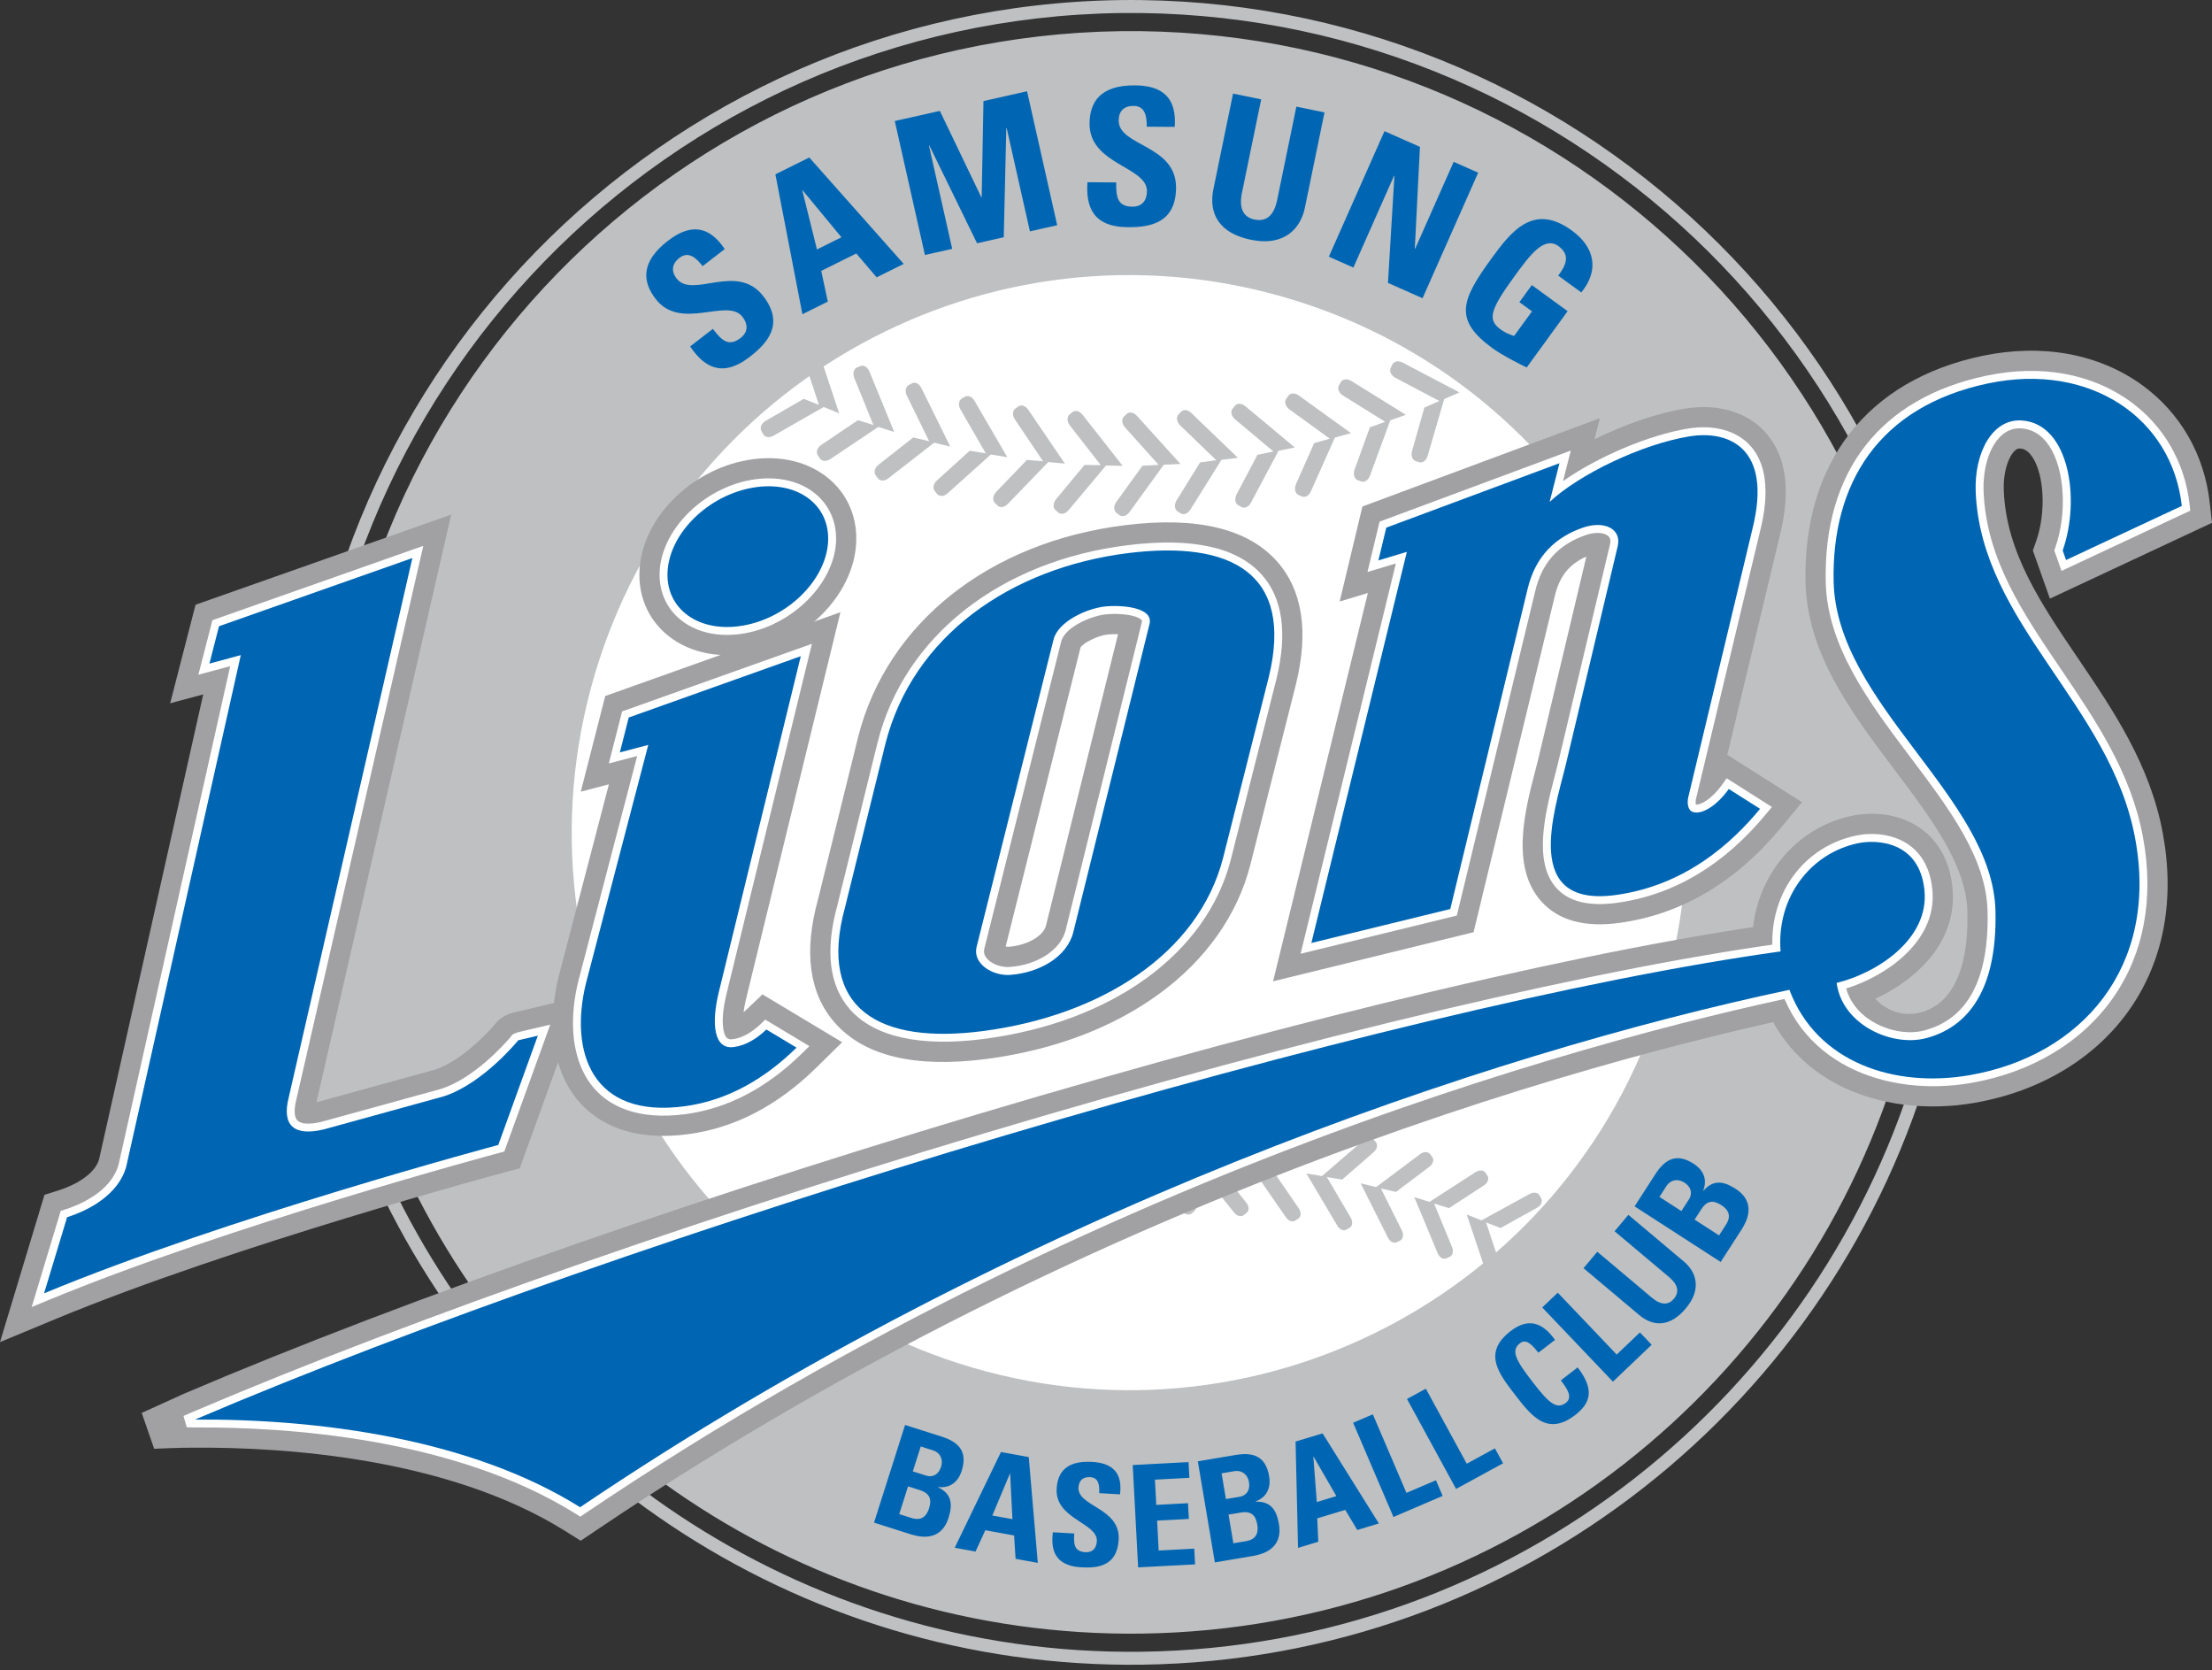 <svg width="355" height="268" viewBox="0 0 355 268" fill="none" xmlns="http://www.w3.org/2000/svg">
<rect x="0" y="0" width="355" height="268" fill="#333333" stroke="none"/>
<g clip-path="url(#clip0_1484_193)">
<path d="M183.263 265.023C128.377 265.741 80.791 232.525 60.508 184.87C61.395 184.511 62.243 184.045 63.056 183.504C82.797 230.269 129.364 262.824 183.224 262.114C241.539 261.325 290.259 221.864 305.301 168.461C306.205 168.802 307.144 169.04 308.1 169.172C292.702 223.758 242.812 264.216 183.263 265.023ZM50.073 135.299C49.137 62.85 107.34 3.092 179.817 2.091C250.969 1.205 309.841 57.258 312.883 127.826C311.935 127.588 310.955 127.458 309.957 127.445C306.724 58.543 249.384 4.134 179.854 5C108.839 5.98 52.066 64.274 52.985 135.262C53.025 138.269 53.176 141.248 53.42 144.201C52.44 144.371 51.483 144.651 50.567 145.036C50.282 141.798 50.117 138.55 50.073 135.299ZM325.998 148.355C325.998 139.165 321.393 131.377 315 128.565C312.337 56.491 252.348 -0.892 179.79 0.012C106.166 1.029 47.043 61.73 47.992 135.326C48.041 138.95 48.24 142.539 48.575 146.086C43.148 149.474 39.398 156.618 39.398 164.909C39.398 176.466 46.667 185.834 55.633 185.834C56.616 185.834 57.574 185.703 58.51 185.486C79.066 234.001 127.46 267.837 183.292 267.102C243.959 266.282 294.76 224.946 310.241 169.249C318.984 168.92 325.998 159.703 325.998 148.355Z" fill="#BEC0C2"/>
<path d="M95.364 108.516C109.212 61.111 158.89 33.889 206.327 47.749C253.747 61.596 280.953 111.266 267.106 158.687C253.25 206.095 203.57 233.3 156.14 219.455C108.728 205.599 81.508 155.94 95.364 108.516Z" fill="white"/>
<path d="M229.137 73.094L231.775 64.027L234.224 62.96L225.164 58.207C224.336 57.761 223.682 58.039 223.457 58.476L223.187 59.05C222.948 59.515 223.218 60.242 223.955 60.626L230.995 64.339L228.591 65.4L226.625 72.328C226.38 73.13 226.705 73.818 227.212 73.988L227.79 74.165C228.249 74.301 228.891 74.002 229.137 73.094Z" fill="#BEC0C2"/>
<path d="M219.881 76.279L223.118 67.441L225.623 66.558L216.916 61.154C216.116 60.654 215.449 60.883 215.192 61.302L214.885 61.834C214.619 62.302 214.83 63.035 215.542 63.472L222.313 67.681L219.852 68.566L217.397 75.326C217.11 76.123 217.383 76.835 217.866 77.032L218.442 77.248C218.897 77.421 219.557 77.163 219.881 76.279Z" fill="#BEC0C2"/>
<path d="M210.408 78.78L214.234 70.209L216.81 69.499L208.48 63.485C207.722 62.935 207.036 63.102 206.755 63.506L206.4 64.033C206.114 64.465 206.274 65.212 206.952 65.7L213.418 70.388L210.908 71.096L207.999 77.661C207.658 78.433 207.888 79.159 208.352 79.396L208.912 79.651C209.358 79.859 210.037 79.648 210.408 78.78Z" fill="#BEC0C2"/>
<path d="M200.788 80.609L205.194 72.322L207.803 71.8L199.903 65.208C199.197 64.588 198.498 64.725 198.183 65.116L197.797 65.599C197.469 66.005 197.59 66.773 198.235 67.301L204.374 72.443L201.809 72.974L198.461 79.316C198.07 80.043 198.245 80.796 198.703 81.045L199.243 81.366C199.667 81.592 200.355 81.447 200.788 80.609Z" fill="#BEC0C2"/>
<path d="M191.066 81.723L196.034 73.779L198.673 73.458L191.223 66.299C190.558 65.638 189.865 65.715 189.524 66.078L189.106 66.537C188.754 66.931 188.826 67.691 189.419 68.269L195.199 73.843L192.607 74.186L188.845 80.254C188.399 80.979 188.524 81.738 188.943 82.023L189.475 82.359C189.879 82.63 190.574 82.52 191.066 81.723Z" fill="#BEC0C2"/>
<path d="M181.301 82.122L186.777 74.564L189.452 74.444L182.507 66.767C181.887 66.064 181.163 66.082 180.818 66.418L180.36 66.847C179.995 67.211 180.004 67.983 180.563 68.593L185.948 74.582L183.347 74.731L179.167 80.518C178.677 81.189 178.754 81.95 179.167 82.275L179.657 82.656C180.043 82.945 180.75 82.898 181.301 82.122Z" fill="#BEC0C2"/>
<path d="M171.515 81.833L177.504 74.689L180.173 74.745L173.772 66.594C173.196 65.842 172.48 65.82 172.108 66.127L171.633 66.525C171.232 66.859 171.191 67.63 171.711 68.28L176.665 74.64L174.052 74.597L169.51 80.069C168.97 80.7 168.988 81.468 169.372 81.825L169.842 82.237C170.198 82.562 170.909 82.557 171.515 81.833Z" fill="#BEC0C2"/>
<path d="M161.772 80.826L168.235 74.137L170.895 74.382L165.058 65.792C164.542 65.008 163.839 64.93 163.448 65.205L162.937 65.568C162.507 65.865 162.412 66.642 162.897 67.326L167.402 74.016L164.812 73.794L159.89 78.912C159.307 79.511 159.278 80.289 159.643 80.676L160.077 81.099C160.425 81.454 161.124 81.51 161.772 80.826Z" fill="#BEC0C2"/>
<path d="M152.117 79.118L159.02 72.924L161.658 73.359L156.427 64.365C155.96 63.542 155.261 63.412 154.847 63.666L154.31 63.977C153.875 64.261 153.739 65.016 154.162 65.736L158.207 72.741L155.624 72.324L150.369 77.089C149.755 77.631 149.672 78.396 150.009 78.793L150.414 79.277C150.731 79.649 151.436 79.753 152.117 79.118Z" fill="#BEC0C2"/>
<path d="M142.607 76.717L149.917 71.032L152.509 71.658L147.898 62.319C147.505 61.45 146.806 61.279 146.377 61.497L145.829 61.781C145.375 62.026 145.184 62.761 145.556 63.518L149.12 70.802L146.568 70.188L141.002 74.558C140.343 75.064 140.218 75.825 140.521 76.244L140.893 76.75C141.183 77.154 141.888 77.304 142.607 76.717Z" fill="#BEC0C2"/>
<path d="M133.284 73.642L140.961 68.495L143.512 69.318L139.548 59.65C139.197 58.776 138.523 58.547 138.077 58.735L137.511 58.972C137.044 59.182 136.787 59.906 137.121 60.689L140.173 68.196L137.691 67.418L131.826 71.371C131.135 71.822 130.939 72.568 131.229 73.025L131.567 73.54C131.826 73.956 132.517 74.162 133.284 73.642Z" fill="#BEC0C2"/>
<path d="M124.18 69.887L132.198 65.304L134.678 66.316L131.383 56.402C131.098 55.49 130.445 55.207 129.974 55.367L129.401 55.568C128.917 55.748 128.614 56.453 128.89 57.243L131.428 64.966L128.987 63.996L122.889 67.52C122.17 67.919 121.936 68.652 122.172 69.107L122.474 69.659C122.712 70.109 123.381 70.353 124.18 69.887ZM128.112 196.058L126.752 204.722L124.557 206.044L133.725 209.206C134.559 209.507 135.147 209.169 135.299 208.73L135.495 208.179C135.654 207.72 135.322 207.101 134.572 206.831L127.445 204.345L129.579 203.048L130.601 196.435C130.722 195.658 130.329 195.065 129.841 194.986L129.263 194.893C128.804 194.828 128.229 195.194 128.112 196.058Z" fill="#BEC0C2"/>
<path d="M136.496 191.912L134.516 200.47L132.247 201.618L141.165 205.423C141.98 205.784 142.588 205.487 142.777 205.062L143.003 204.519C143.203 204.071 142.904 203.42 142.179 203.109L135.241 200.128L137.475 198.99L138.939 192.46C139.128 191.701 138.778 191.082 138.279 190.958L137.719 190.836C137.275 190.733 136.68 191.057 136.496 191.912Z" fill="#BEC0C2"/>
<path d="M145.139 188.365L142.57 196.753L140.231 197.73L148.863 202.164C149.651 202.58 150.273 202.324 150.495 201.92L150.754 201.407C150.982 200.957 150.737 200.291 150.036 199.936L143.325 196.477L145.623 195.499L147.56 189.087C147.79 188.33 147.485 187.69 147.015 187.542L146.454 187.38C146.008 187.244 145.386 187.527 145.139 188.365Z" fill="#BEC0C2"/>
<path d="M154.021 185.439L150.884 193.618L148.465 194.445L156.77 199.466C157.522 199.925 158.163 199.726 158.406 199.339L158.715 198.826C158.966 198.407 158.764 197.728 158.093 197.317L151.648 193.398L153.999 192.579L156.381 186.321C156.665 185.584 156.403 184.926 155.949 184.735L155.395 184.54C154.963 184.376 154.324 184.613 154.021 185.439Z" fill="#BEC0C2"/>
<path d="M163.088 183.127L159.381 191.075L156.922 191.727L164.841 197.311C165.557 197.843 166.216 197.675 166.489 197.291L166.827 196.821C167.114 196.425 166.956 195.721 166.31 195.274L160.149 190.913L162.563 190.259L165.381 184.168C165.708 183.476 165.503 182.787 165.053 182.585L164.517 182.327C164.1 182.141 163.45 182.324 163.088 183.127Z" fill="#BEC0C2"/>
<path d="M172.292 181.465L168.027 189.134L165.532 189.606L173.05 195.744C173.729 196.313 174.387 196.204 174.688 195.835L175.058 195.386C175.372 195.001 175.261 194.306 174.656 193.801L168.82 189.016L171.271 188.541L174.499 182.681C174.879 181.985 174.715 181.291 174.299 181.053L173.775 180.778C173.369 180.55 172.714 180.695 172.292 181.465Z" fill="#BEC0C2"/>
<path d="M181.586 180.459L176.807 187.81L174.262 188.099L181.34 194.747C181.972 195.361 182.66 195.296 182.974 194.965L183.38 194.54C183.708 194.18 183.656 193.458 183.085 192.934L177.599 187.742L180.063 187.435L183.709 181.818C184.137 181.163 184.02 180.456 183.608 180.189L183.12 179.864C182.728 179.621 182.063 179.717 181.586 180.459Z" fill="#BEC0C2"/>
<path d="M190.932 180.098L185.645 187.096L183.089 187.224L189.684 194.34C190.277 195.001 190.954 194.979 191.294 194.669L191.725 194.267C192.085 193.937 192.075 193.22 191.544 192.65L186.444 187.09L188.939 186.956L192.952 181.605C193.426 180.99 193.359 180.274 192.979 179.967L192.503 179.621C192.142 179.339 191.468 179.39 190.932 180.098Z" fill="#BEC0C2"/>
<path d="M200.282 180.401L194.517 187.007L191.96 186.956L198.038 194.529C198.577 195.216 199.255 195.245 199.608 194.965L200.079 194.593C200.469 194.294 200.511 193.567 200.01 192.964L195.314 187.061L197.801 187.106L202.192 182.051C202.71 181.463 202.692 180.736 202.324 180.404L201.882 180.039C201.53 179.735 200.857 179.728 200.282 180.401Z" fill="#BEC0C2"/>
<path d="M209.586 181.352L203.377 187.532L200.839 187.302L206.351 195.286C206.847 196.016 207.518 196.09 207.903 195.826L208.396 195.505C208.797 195.217 208.879 194.514 208.433 193.872L204.157 187.649L206.644 187.869L211.377 183.125C211.927 182.58 211.962 181.869 211.622 181.521L211.202 181.104C210.882 180.773 210.204 180.725 209.586 181.352Z" fill="#BEC0C2"/>
<path d="M218.8 182.968L212.164 188.702L209.656 188.28L214.605 196.631C215.033 197.404 215.711 197.519 216.109 197.287L216.611 196.992C217.033 196.737 217.172 196.044 216.772 195.368L212.943 188.863L215.411 189.261L220.46 184.861C221.058 184.354 221.135 183.641 220.818 183.266L220.435 182.823C220.138 182.469 219.454 182.378 218.8 182.968Z" fill="#BEC0C2"/>
<path d="M227.875 185.211L220.851 190.469L218.373 189.868L222.731 198.554C223.115 199.342 223.778 199.517 224.186 199.312L224.713 199.052C225.145 198.825 225.346 198.143 224.987 197.443L221.625 190.691L224.04 191.246L229.395 187.211C230.033 186.753 230.17 186.049 229.87 185.65L229.518 185.189C229.247 184.818 228.574 184.676 227.875 185.211Z" fill="#BEC0C2"/>
<path d="M236.772 188.095L229.403 192.85L226.974 192.074L230.707 201.036C231.035 201.862 231.67 202.074 232.112 201.899L232.642 201.677C233.097 201.478 233.344 200.812 233.034 200.095L230.158 193.114L232.544 193.85L238.15 190.198C238.808 189.782 238.993 189.088 238.737 188.681L238.418 188.19C238.165 187.791 237.507 187.612 236.772 188.095Z" fill="#BEC0C2"/>
<path d="M245.45 191.599L237.764 195.805L235.393 194.875L238.483 204.075C238.755 204.918 239.373 205.183 239.811 205.04L240.375 204.848C240.838 204.696 241.124 204.039 240.874 203.303L238.496 196.141L240.812 197.043L246.679 193.783C247.363 193.415 247.597 192.742 247.36 192.313L247.082 191.797C246.851 191.394 246.211 191.159 245.45 191.599Z" fill="#BEC0C2"/>
<path d="M119.964 73.817C110.79 75.443 103.182 83.12 102.642 91.295C102.622 91.609 102.612 91.923 102.612 92.237C102.612 95.89 104.047 99.172 106.712 101.564C110.037 104.542 114.907 105.729 120.067 104.814C129.236 103.199 136.849 95.523 137.394 87.338C137.656 83.302 136.217 79.658 133.325 77.067C129.997 74.085 125.13 72.902 119.964 73.817ZM31.382 97.032L27.309 112.842C27.309 112.842 30.424 112.006 32.612 111.416C29.906 123.476 15.981 185.644 15.89 186.062C15.169 188.418 12.082 190.15 9.409 190.995L7.139 191.713L-0 215.342L8.8 211.687C37.613 199.726 80.701 188.181 81.135 188.067L83.41 187.459L93.399 159.875L82.626 162.414C81.164 162.755 80.25 163.379 79.657 164.087C78.308 165.741 73.949 170.268 69.851 171.612L50.88 176.837L50.789 176.858C50.88 176.452 72.41 82.568 72.41 82.568L31.382 97.032Z" fill="#A1A1A4"/>
<path d="M97.13 111.68L93.208 127.025C93.208 127.025 95.572 126.409 97.722 125.842C95.192 135.514 89.65 156.726 89.65 156.726C89.023 159.288 88.719 161.773 88.719 164.117C88.719 169.284 90.208 173.769 93.088 176.96C95.799 179.963 101.03 183.272 110.567 181.96C117.965 180.951 124.835 177.372 130.997 171.314L135.155 167.227L122.366 159.55L119.876 161.924C119.695 162.101 119.509 162.25 119.334 162.398C119.404 161.846 119.516 161.194 119.695 160.442C119.682 160.478 132.896 106.357 132.896 106.357L134.879 98.23L97.13 111.68Z" fill="#A1A1A4"/>
<path d="M177.789 101.802C178.322 101.741 178.895 101.734 179.432 101.764L167.867 148.514C167.424 150.226 164.809 151.706 161.795 151.919C161.666 151.928 161.535 151.895 161.399 151.862C162.003 149.463 173.36 104.105 173.42 103.864C173.845 103.21 176.007 102.002 177.789 101.802ZM180.594 84.26C158.795 86.945 142.365 99.956 137.733 118.207L131.242 144.47L131.267 144.36C128.966 152.746 129.859 159.368 133.927 164.044C138.625 169.438 146.831 171.41 158.323 169.911C180.228 167.048 196.446 155.121 200.659 138.78C200.661 138.762 207.999 109.721 207.999 109.721C210.059 101.261 209.02 94.664 204.935 90.065C200.237 84.801 192.051 82.842 180.594 84.26ZM270.438 65.559C265.918 66.289 260.657 68.132 255.9 70.486C256.311 68.852 256.755 67.1 256.755 67.1L218.651 81.269L215.001 96.513L219.527 95.147L204.315 157.452L236.491 149.578L249.514 95.689C250.251 92.502 251.839 90.506 254.592 89.302L246.874 121.783C246.887 121.739 246.449 123.443 246.449 123.443C244.733 130.02 242.388 139.034 247.333 144.598C250.064 147.674 254.301 148.846 259.926 148.076C269.875 146.709 278.628 141.523 285.95 132.65L289.207 128.709C289.207 128.709 278.25 121.76 277.215 121.108C279.654 110.93 285.67 85.798 285.67 85.798C286.28 83.306 286.592 81.014 286.592 78.925C286.592 74.931 285.462 71.688 283.218 69.249C280.282 66.064 275.627 64.725 270.438 65.559ZM24.743 232.457L22.742 226.703L29.526 223.623C65.739 208.165 115.681 190.785 166.548 175.931C218.728 160.699 265.083 150.201 293.735 147.132L298.827 146.583L298.539 161.14L294.956 161.836C270.24 166.604 182.816 186.733 95.63 245.576L93.198 247.214L90.711 245.657C71.799 233.823 45.385 232.2 31.324 232.282C29.241 232.25 24.743 232.457 24.743 232.457Z" fill="#A1A1A4"/>
<path d="M318.16 57.099C299.722 60.968 289.37 74.185 289.769 93.378C290.004 104.864 297.139 114.337 304.041 123.499C309.963 131.355 315.555 138.78 315.741 146.242C316.081 160.109 309.967 162.061 307.939 162.52C304.367 163.322 301.725 161.159 300.98 160.252C307.185 157.357 313.419 151.846 313.419 143.94C313.419 143.424 313.393 142.9 313.34 142.365C312.823 137.264 310.356 134.472 308.379 133.02C303.978 129.803 298.764 130.572 297.272 130.882C286.416 133.144 279.515 143.866 281.559 155.293C284.869 173.796 302.163 179.501 316.835 176.962C327.453 175.124 336.325 169.784 341.812 161.919C347.239 154.126 349.075 144.383 347.114 133.745C345.087 122.728 339.195 114.042 333.499 105.635C327.589 96.916 321.997 88.675 321.587 78.782C321.454 75.627 322.369 73.267 323.331 72.331C323.705 71.968 323.947 71.947 324.176 71.962C324.521 71.986 325.327 72.044 326.188 73.35C328.106 76.27 328.369 82.314 326.781 86.825L326.253 88.33L328.985 96.052L354.999 83.887L354.635 80.674C353.783 72.939 349.922 66.239 343.781 61.783C336.833 56.756 327.737 55.093 318.16 57.099Z" fill="#A1A1A4"/>
<path d="M120.527 77.008C112.89 78.359 106.314 84.867 105.878 91.513C105.861 91.749 105.853 91.985 105.854 92.222C105.854 94.948 106.911 97.385 108.874 99.146C111.454 101.459 115.325 102.362 119.501 101.62C127.141 100.274 133.717 93.77 134.16 87.119C134.358 84.106 133.292 81.392 131.159 79.483C128.582 77.166 124.708 76.267 120.527 77.008ZM34.091 99.514L31.835 108.264C31.835 108.264 35.497 107.281 36.946 106.887C36.075 110.785 19.044 186.808 19.015 186.932C17.727 191.336 12.55 193.405 10.385 194.086L9.744 194.29L5.085 209.718L7.56 208.692C36.574 196.649 79.862 185.049 80.294 184.936L80.938 184.759L88.307 164.406L84.45 165.31C82.792 165.701 82.178 165.85 81.984 166.355C80.98 167.531 76.103 173 70.813 174.708L51.634 179.989C49.721 180.45 48.318 180.379 47.731 179.786C47.204 179.246 47.147 178.035 47.572 176.363C47.582 176.331 67.932 87.586 67.932 87.586L34.091 99.514ZM99.84 114.149L97.71 122.494C97.71 122.494 101.037 121.624 102.259 121.303C101.278 125.048 92.805 157.473 92.805 157.473C92.233 159.804 91.957 162.043 91.957 164.137C91.957 168.488 93.161 172.2 95.499 174.79C97.681 177.208 101.999 179.862 110.127 178.75C116.813 177.834 123.074 174.555 128.727 169.001L129.898 167.854L122.814 163.601L122.121 164.27C120.607 165.708 119.096 166.539 117.62 166.737C116.935 166.835 116.711 166.59 116.612 166.485C115.997 165.812 115.614 163.638 116.541 159.7L130.303 103.301L99.84 114.149ZM170.305 102.944C170.858 100.71 174.885 98.87 177.42 98.579C179.554 98.338 182.483 98.665 183.192 99.474C183.263 99.55 183.301 99.615 183.257 99.806L171.012 149.293C170.202 152.421 166.507 154.833 162.021 155.153C160.666 155.248 159.188 154.699 158.405 153.819C158.073 153.439 157.915 153.051 157.915 152.636C157.915 152.531 157.927 152.42 157.95 152.305C157.97 152.213 170.305 102.944 170.305 102.944ZM180.994 87.475C160.545 89.997 145.171 102.075 140.873 119.007L134.389 145.248C132.396 152.494 133.062 158.106 136.37 161.912C140.257 166.375 147.7 168.027 157.904 166.697C178.467 164.006 193.647 153.008 197.517 137.97L204.86 108.924C206.639 101.588 205.854 95.973 202.51 92.227C198.569 87.796 191.324 86.199 180.994 87.475ZM270.959 68.757C264.582 69.789 256.366 73.316 250.849 77.194L252.094 72.296L221.4 83.705L219.466 91.78C219.466 91.78 222.807 90.776 224.022 90.407L208.729 153.034L233.806 146.902L246.366 94.922C247.425 90.32 250.095 87.355 254.519 85.844C256.236 85.263 257.558 85.508 258.108 86.016C258.232 86.128 258.611 86.479 258.371 87.412L250.027 122.531C250.035 122.52 249.584 124.258 249.584 124.258C248.057 130.134 245.966 138.177 249.751 142.444C251.724 144.667 254.995 145.476 259.486 144.861C268.602 143.613 276.666 138.811 283.451 130.586L284.367 129.479L277.106 124.874L276.414 125.857C274.776 128.162 272.933 129.195 272.183 129.092C272.14 128.961 272.12 128.824 272.125 128.686C272.125 128.474 272.154 128.205 272.249 127.907L272.264 127.864L282.513 85.044C283.07 82.796 283.343 80.755 283.343 78.935C283.343 75.771 282.511 73.264 280.835 71.446C278.652 69.081 275.052 68.098 270.959 68.757ZM294.077 150.355C265.61 153.403 219.462 163.861 167.455 179.045C116.711 193.859 66.899 211.197 30.8 226.603L29.446 227.19L29.972 229.009L31.303 229.039C45.718 228.949 72.822 230.64 92.431 242.913L93.134 243.354L93.813 242.89C181.51 183.7 269.467 163.448 294.338 158.653L295.349 158.457L295.511 150.201L294.077 150.355Z" fill="white"/>
<path d="M318.825 60.275C301.812 63.842 292.644 75.573 293.008 93.312C293.222 103.752 300.04 112.799 306.631 121.546C312.876 129.83 318.772 137.662 318.977 146.167C319.246 157.076 315.805 163.533 308.75 165.357C306.056 166.048 302.618 165.357 299.985 163.578C298.083 162.296 296.828 160.552 296.287 158.606C302.238 156.769 310.175 151.616 310.175 143.873C310.175 143.482 310.156 143.094 310.116 142.695C309.797 139.553 308.565 137.178 306.465 135.636C303.828 133.709 300.331 133.555 297.937 134.056C288.658 135.99 282.988 144.873 284.751 154.716C287.672 171.045 303.142 176.036 316.28 173.769C326.042 172.083 334.161 167.217 339.147 160.064C344.077 152.995 345.73 144.104 343.925 134.331C342.02 123.986 336.325 115.584 330.813 107.45C324.634 98.34 318.791 89.736 318.345 78.92C318.189 75.209 319.234 71.794 321.065 70.01C322.028 69.076 323.152 68.647 324.401 68.732C326.227 68.862 327.739 69.812 328.895 71.57C331.377 75.356 331.786 82.374 329.836 87.903L329.691 88.324L330.847 91.601L351.516 81.933L351.415 81.029C350.661 74.216 347.272 68.318 341.873 64.411C335.68 59.925 327.497 58.455 318.825 60.275Z" fill="white"/>
<path d="M132.893 87.04C132.483 93.145 126.392 99.122 119.284 100.369C112.17 101.633 106.735 97.698 107.142 91.594C107.545 85.479 113.641 79.511 120.753 78.258C127.862 76.995 133.295 80.93 132.893 87.04ZM83.171 166.917L86.318 166.174L79.969 183.711C79.969 183.711 36.508 195.302 7.072 207.516L10.768 195.302C14.788 194.031 19.035 191.412 20.239 187.273L38.645 105.115L33.609 106.477L35.146 100.483L66.181 89.542L46.346 176.05C45.184 180.593 47.178 182.36 51.975 181.212L71.207 175.914C77.552 173.862 83.171 166.917 83.171 166.917ZM122.993 165.185C121.364 166.742 119.623 167.749 117.786 167.996C114.575 168.449 114.152 164.332 115.306 159.41L128.516 105.285L100.905 115.123L99.478 120.724L104.039 119.524L94.033 157.793C91.349 168.805 94.981 179.545 109.952 177.491C116.778 176.554 122.736 173.103 127.838 168.095L122.993 165.185ZM203.629 108.615C207.648 92.069 197.694 86.691 181.148 88.732C162.07 91.09 146.466 102.145 142.104 119.316L135.623 145.553C131.104 161.989 141.212 167.593 157.739 165.439C176.689 162.962 192.33 153.032 196.29 137.656L203.629 108.615ZM162.113 156.423C159.356 156.613 156.165 154.704 156.705 152.047L169.075 102.637C169.795 99.715 174.424 97.641 177.278 97.319C179.769 97.036 185.137 97.368 184.49 100.095L172.246 149.599C171.219 153.57 166.783 156.089 162.113 156.423ZM222.481 84.663L221.216 89.924L225.78 88.551L210.457 151.306L232.756 145.853L245.132 94.625C246.416 89.09 249.786 86.117 254.11 84.638C257.471 83.496 260.334 84.848 259.603 87.724L251.261 122.823C249.363 130.458 244.283 145.665 259.314 143.605C270.534 142.069 277.993 135.207 282.473 129.777L277.447 126.593C275.612 129.179 273.212 130.752 271.712 130.289C270.823 130.007 270.678 128.686 271.042 127.527L281.276 84.746C284.483 71.761 277.341 69.01 271.159 70.013C263.49 71.248 253.428 76.113 248.699 80.534L250.275 74.325L222.481 84.663Z" fill="#0066B3"/>
<path d="M317.079 78.966C316.819 72.703 319.713 67.136 324.491 67.466C332.095 67.996 333.93 80.104 331.039 88.324L331.575 89.857L350.156 81.175C348.596 67.142 335.498 58.077 319.081 61.515C301.4 65.219 293.957 77.696 294.275 93.282C294.684 112.941 319.8 127.932 320.248 146.131C320.583 159.715 315.159 165.008 309.066 166.587C303.601 167.996 295.642 164.426 294.761 157.711C301.098 156.176 309.662 150.765 308.85 142.821C308.054 134.958 301.202 134.668 298.197 135.294C290.568 136.883 285.067 143.998 285.762 152.657C222.299 161.471 102.163 197.523 31.297 227.773C51.193 227.65 75.54 230.842 93.103 241.837C163.523 194.311 238.697 169.093 287.179 158.819C291.567 170.515 304.071 174.589 316.066 172.52C334.074 169.408 346.477 155.196 342.677 134.566C338.733 113.121 317.961 100.071 317.079 78.966ZM120.311 57.268C115.796 60.758 112.898 58.752 110.761 55.586L114.406 52.769C115.694 54.434 116.849 55.781 118.854 54.232C120.084 53.28 120.073 52.016 119.158 50.834C116.733 47.695 109.243 53.17 105.233 47.979C103.124 45.25 102.749 42.069 107.192 38.637C110.744 35.896 113.736 36.128 116.313 39.96L112.762 42.703C111.754 41.398 110.513 40.238 109.038 41.377C107.856 42.289 107.66 43.483 108.59 44.691C111.148 47.999 118.264 42.041 122.498 47.522C125.986 52.039 123.088 55.125 120.311 57.268ZM128.817 30.538L128.763 30.563L131.111 40.027L135.045 38.073L128.817 30.538ZM128.777 50.418L124.442 27.972L129.882 25.273L145.037 42.343L140.691 44.501L137.429 40.672L131.799 43.467L132.852 48.395L128.777 50.418ZM148.441 40.913L143.602 19.419L150.838 17.795L157.491 31.653L157.549 31.639L157.834 16.219L164.83 14.645L169.667 36.139L165.291 37.123L161.559 20.541L161.499 20.554L161.091 38.068L156.806 39.031L149.144 23.335L149.085 23.346L152.817 39.928L148.441 40.913ZM181.014 36.453C175.307 36.417 174.261 33.053 174.527 29.24L179.135 29.272C179.123 31.376 179.205 33.145 181.735 33.164C183.292 33.172 184.059 32.171 184.071 30.673C184.093 26.709 174.82 26.404 174.861 19.845C174.882 16.397 176.548 13.661 182.161 13.697C186.647 13.724 188.862 15.754 188.529 20.358L184.045 20.328C184.055 18.682 183.789 17 181.929 16.991C180.431 16.982 179.543 17.798 179.534 19.324C179.506 23.505 188.786 23.197 188.743 30.123C188.708 35.831 184.523 36.475 181.014 36.453ZM212.567 18.036L209.418 33.338C208.751 36.566 206.227 39.598 200.729 38.466C195.766 37.443 193.905 34.38 194.742 30.317L197.892 15.015L202.404 15.944L199.317 30.946C198.767 33.607 199.688 34.887 201.332 35.225C203.305 35.63 204.472 34.501 204.965 32.109L208.053 17.107L212.567 18.036ZM213.267 41.184L222.194 21.044L227.884 23.565L227.06 39.885L227.115 39.911L233.298 25.965L237.23 27.708L228.304 47.849L222.752 45.388L223.786 28.224L223.729 28.199L217.201 42.928L213.267 41.184ZM250.078 44.225C251.304 42.591 252.094 40.937 250.12 39.5C247.8 37.814 245.52 40.947 243.005 44.4C238.947 49.974 238.771 51.358 240.896 52.902C241.512 53.351 242.285 53.687 242.996 53.904L245.869 49.956L243.845 48.484L245.838 45.744L251.587 49.929L245.017 58.959C243.86 58.419 241.032 56.964 239.551 55.888C233.284 51.326 234.453 48.214 239.375 41.458C242.644 36.965 246.186 32.563 252.28 36.998C255.932 39.656 256.711 43.358 253.776 46.92L250.078 44.225ZM146.497 236.082L148.689 236.778C149.406 237.007 150.555 236.848 151.038 235.328C151.405 234.178 150.891 233.081 149.786 232.73L147.766 232.089L146.497 236.082ZM144.316 242.94L146.139 243.52C146.834 243.741 148.404 244.217 149.1 242.025C149.542 240.636 149.29 239.622 147.641 239.098L145.73 238.49L144.316 242.94ZM140.271 244.307L145.255 228.637L151.072 230.487C153.567 231.279 155.402 232.653 154.34 235.995C153.767 237.798 152.463 238.815 150.572 238.597L150.559 238.64C152.778 239.705 152.909 241.395 152.226 243.545C150.963 247.516 147.457 246.591 146.067 246.149L140.271 244.307ZM162.118 236.462L162.074 236.453L159.256 243.164L162.483 243.75L162.118 236.462ZM153.221 248.339L160.646 232.977L165.104 233.788L166.554 250.765L162.991 250.116L162.748 246.368L158.132 245.528L156.561 248.946L153.221 248.339ZM173.528 251.48C169.277 251.235 168.625 248.688 168.971 245.856L172.404 246.054C172.314 247.623 172.306 248.945 174.193 249.056C175.353 249.122 175.965 248.403 176.03 247.289C176.199 244.334 169.298 243.752 169.581 238.865C169.727 236.295 171.074 234.32 175.258 234.561C178.6 234.754 180.174 236.35 179.748 239.77L176.406 239.578C176.476 238.35 176.344 237.089 174.957 237.009C173.843 236.944 173.148 237.52 173.083 238.656C172.903 241.771 179.831 241.897 179.533 247.059C179.288 251.31 176.144 251.63 173.528 251.48ZM182.656 251.489L181.786 235.069L190.747 234.594L190.883 237.12L185.355 237.412L185.569 241.461L190.663 241.191L190.797 243.715L185.703 243.985L185.957 248.783L191.665 248.482L191.798 251.006L182.656 251.489ZM197.942 247.624L199.829 247.306C200.548 247.186 202.161 246.891 201.779 244.622C201.536 243.185 200.851 242.401 199.144 242.688L197.167 243.021L197.942 247.624ZM196.746 240.527L199.015 240.146C199.757 240.021 200.707 239.351 200.442 237.781C200.241 236.591 199.286 235.85 198.14 236.044L196.051 236.395L196.746 240.527ZM194.97 250.688L192.239 234.472L198.258 233.459C200.842 233.025 203.1 233.407 203.683 236.866C203.996 238.729 203.302 240.232 201.521 240.901L201.529 240.946C203.989 240.879 204.88 242.322 205.253 244.547C205.947 248.657 202.405 249.438 200.967 249.679L194.97 250.688ZM210.823 233.732L210.78 233.745L211.331 241.001L214.47 240.054L210.823 233.732ZM208.319 248.359L207.924 231.301L212.263 229.99L221.292 244.44L217.825 245.488L215.898 242.264L211.407 243.62L211.568 247.378L208.319 248.359ZM223.633 243.402L217.161 228.285L220.323 226.933L225.719 239.537L230.453 237.511L231.527 240.023L223.633 243.402ZM233.686 238.901L225.81 224.467L228.829 222.821L235.397 234.856L239.915 232.392L241.225 234.789L233.686 238.901ZM243.129 223.768C240.472 220.321 237.944 217.038 242.435 213.576C245.215 211.436 247.514 212.108 249.561 214.988L246.89 217.045C245.556 215.313 244.748 214.9 243.937 215.525C242.403 216.706 243.318 218.303 245.888 221.64C248.461 224.978 249.771 226.269 251.305 225.088C252.568 224.114 251.262 222.532 250.506 221.477L253.194 219.404C255.877 222.885 255.35 225.075 252.807 227.036C248.314 230.498 245.757 227.177 243.129 223.768ZM258.858 221.691L247.513 209.785L250.004 207.414L259.462 217.341L263.19 213.789L265.074 215.769L258.858 221.691ZM261.334 194.923L270.258 202.428C272.14 204.014 273.234 206.748 270.535 209.955C268.101 212.847 265.43 212.98 263.059 210.986L254.136 203.479L256.35 200.849L265.098 208.209C266.65 209.513 267.816 209.365 268.624 208.405C269.592 207.257 269.265 206.086 267.87 204.914L259.121 197.553L261.334 194.923Z" fill="#0066B3"/>
<path d="M275.888 198.223L276.925 196.616C277.321 196.005 278.193 194.614 276.259 193.365C275.034 192.575 273.992 192.552 273.052 194.007L271.965 195.689L275.888 198.223ZM269.842 194.318L271.09 192.387C271.498 191.754 271.645 190.603 270.306 189.738C269.291 189.083 268.1 189.288 267.47 190.265L266.321 192.044L269.842 194.318ZM276.147 202.483L262.332 193.56L265.642 188.434C267.065 186.235 268.869 184.823 271.816 186.728C273.403 187.754 274.046 189.279 273.338 191.045L273.376 191.07C274.985 189.208 276.651 189.526 278.546 190.748C282.047 193.01 280.236 196.152 279.444 197.376L276.147 202.483Z" fill="#0066B3"/>
</g>
<defs>
<clipPath id="clip0_1484_193">
<rect width="355" height="267.113" fill="white"/>
</clipPath>
</defs>
</svg>
